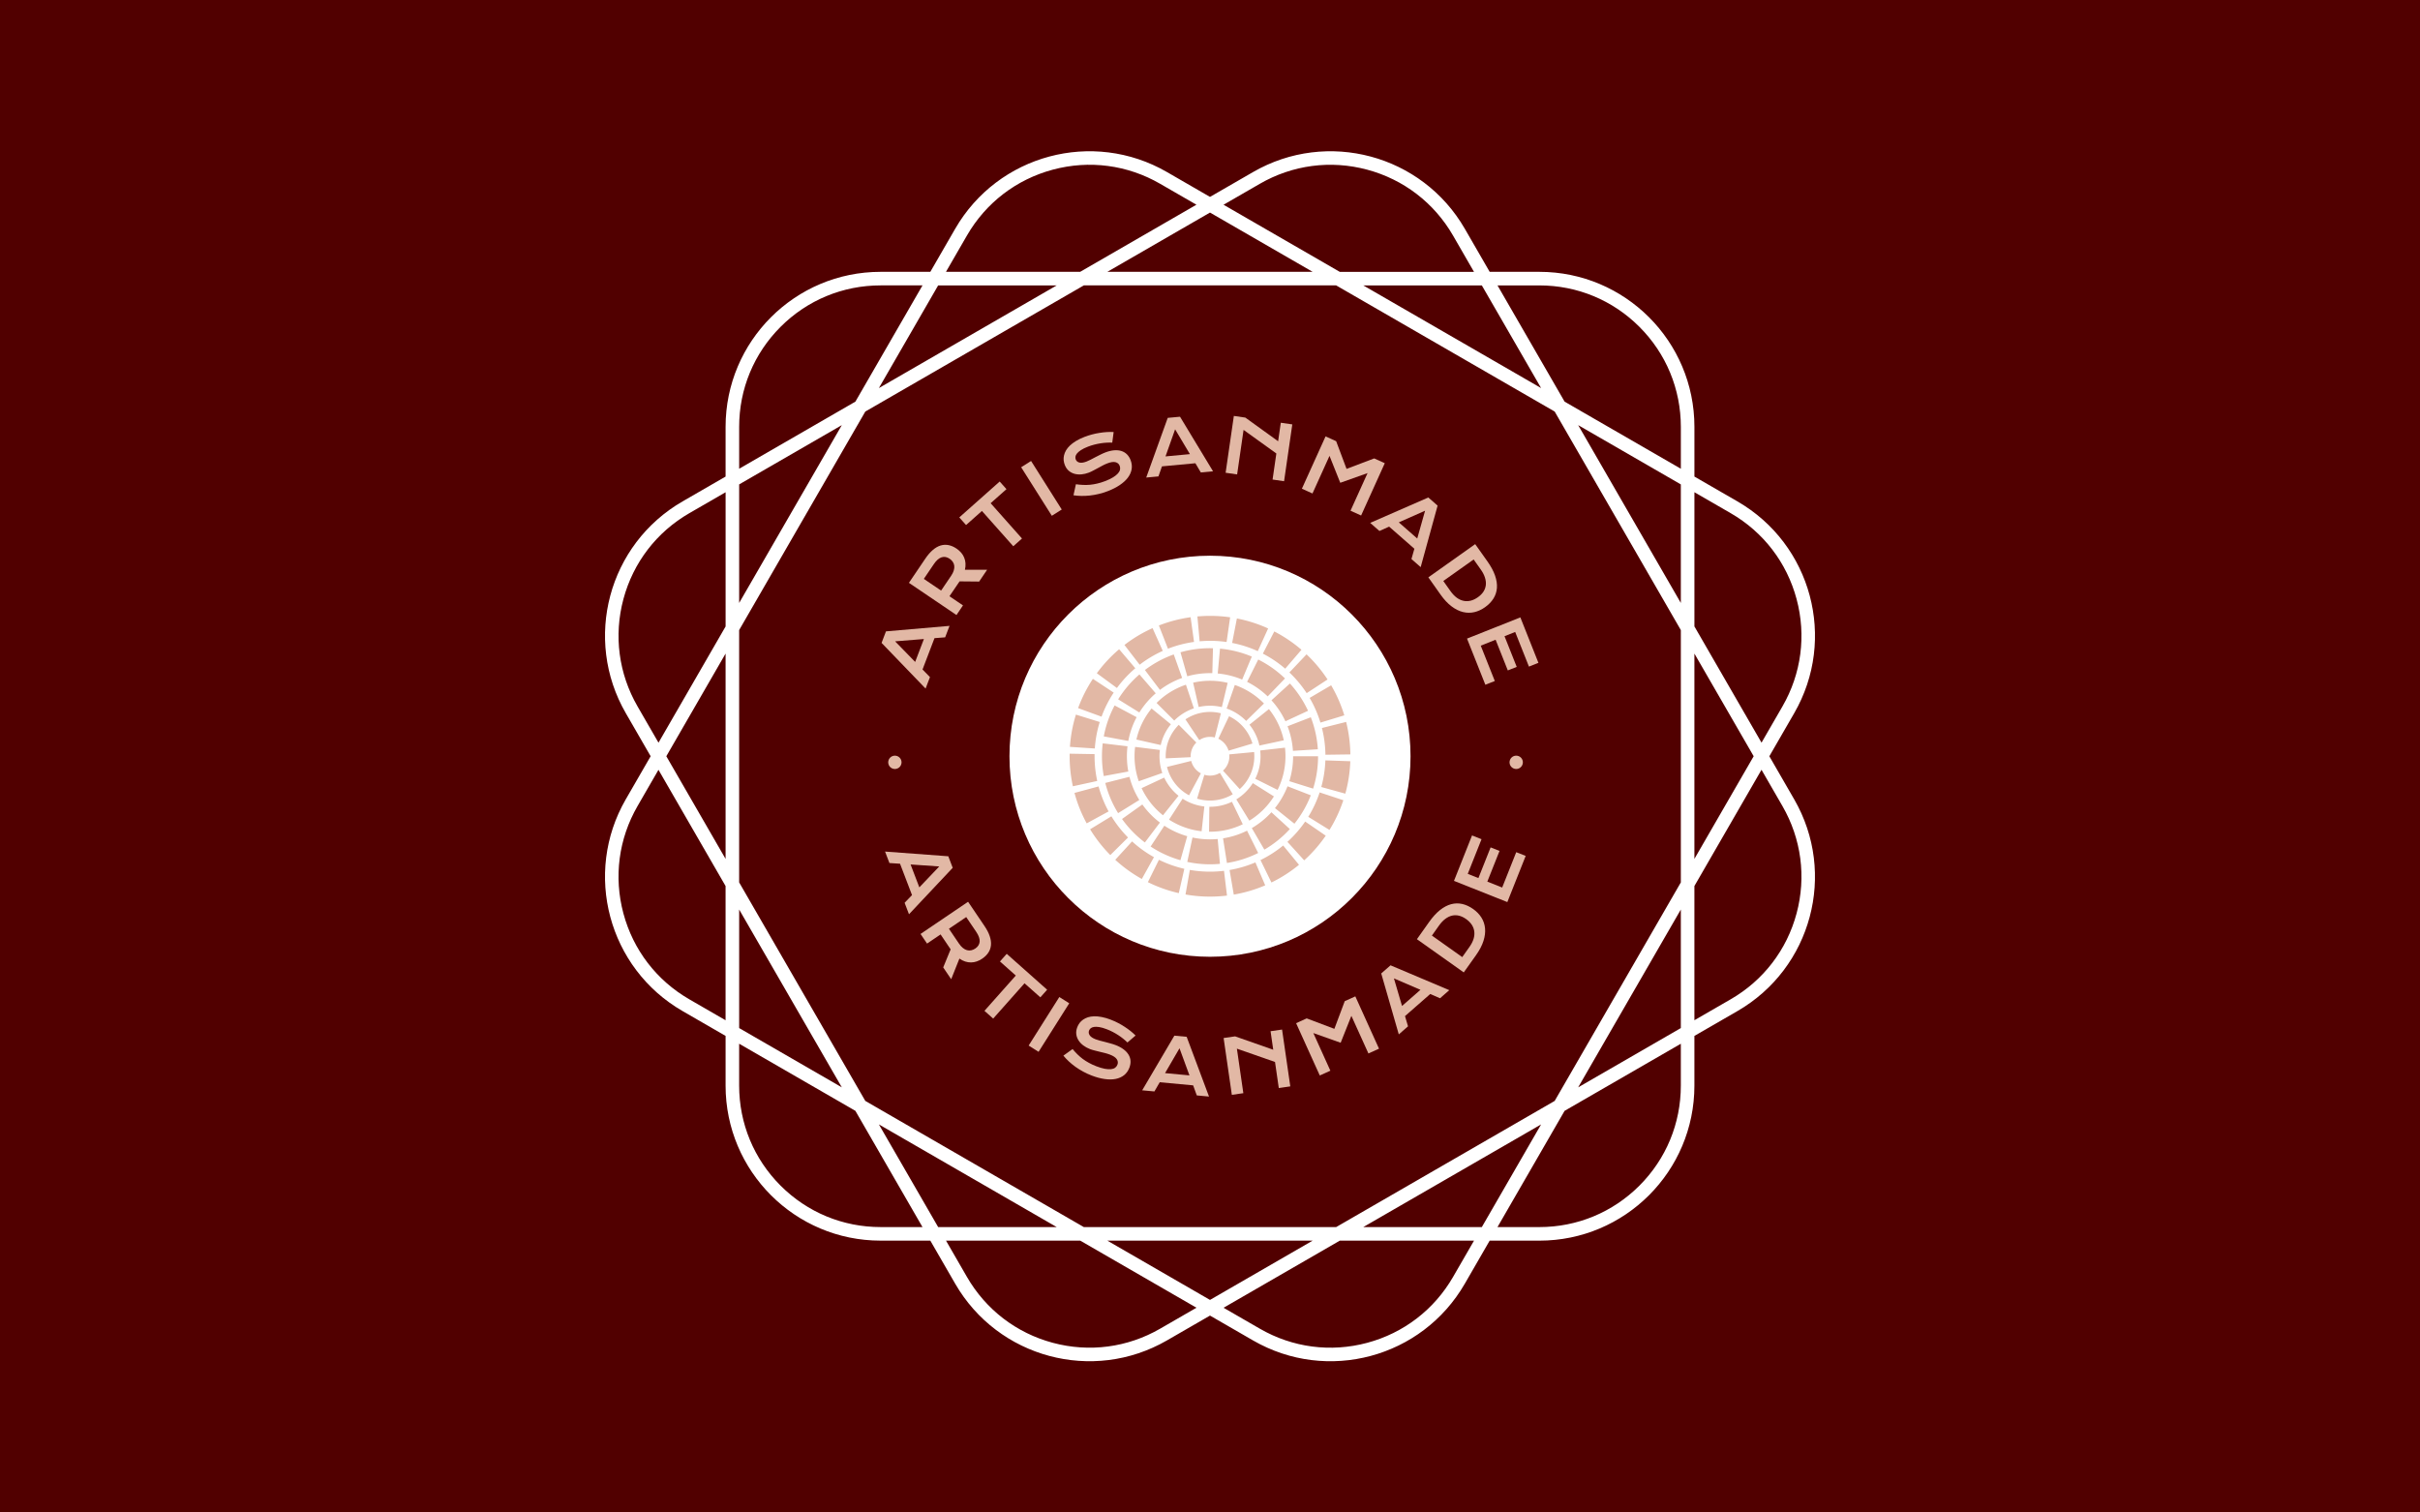 <svg version="1.1" viewBox="0 0 640 400" xmlns="http://www.w3.org/2000/svg" xmlns:xlink="http://www.w3.org/1999/xlink" xmlns:svgjs="http://svgjs.dev/svgjs" matcher="0.228"><rect x="0" y="0" width="640" height="400" fill="#808080" stroke="none"/><g viewBox="0 0 640 400" matcher="0.228"><g matcher="0.228"><g matcher="0.228"><g matcher="0.228"><svg viewBox="0 0 640 400" data-background-color="#510000" preserveAspectRatio="xMidYMid meet" height="400" width="640" xmlns="http://www.w3.org/2000/svg" xmlns:xlink="http://www.w3.org/1999/xlink"><rect width="640" height="400" x="0" y="0" opacity="1" fill="#510000" data-fill-palette-color="background" id="background"></rect><g id="tight-bounds" transform="matrix(1,0,0,1,160,20)"><svg viewBox="0 0 320 360" height="360" width="320"><g><svg></svg></g><g><svg viewBox="0 0 320 360" height="360" width="320"><g><path xmlns="http://www.w3.org/2000/svg" d="M307.925 179.999l6.575-11.387c11.322-19.607 4.604-44.679-15.003-56.001l-11.387-6.575v-13.151c0-22.639-18.354-40.994-40.994-40.994h-13.151l-6.575-11.387c-11.322-19.607-36.393-26.325-56.001-15.003l-11.39 6.572-11.387-6.576c-19.607-11.318-44.679-4.6-56.001 15.007l-6.575 11.387h-13.151c-22.639 0-40.994 18.354-40.994 40.994v13.151l-11.387 6.575c-19.607 11.322-26.325 36.393-15.003 56.001l6.572 11.387-6.576 11.387c-11.318 19.607-4.6 44.679 15.007 56l11.387 6.576v13.15c0 22.639 18.354 40.994 40.994 40.994h13.151l6.575 11.387c11.322 19.607 36.393 26.325 56.001 15.003l11.387-6.571 11.387 6.575c19.607 11.322 44.679 4.604 56-15.003l6.576-11.387h13.15c22.639 0 40.994-18.354 40.994-40.994v-13.151l11.387-6.575c19.607-11.322 26.325-36.393 15.003-56.001zM297.702 115.716c8.655 4.996 14.842 13.062 17.428 22.713 2.586 9.65 1.261 19.734-3.735 28.384l-5.538 9.596-17.747-30.74v-35.494zM251.155 271.155l-57.791 33.365h-66.731l-57.791-33.365-33.365-57.791v-66.731l33.365-57.791 57.791-33.365h66.731l57.791 33.365 33.365 57.791v66.731zM284.517 220.539v31.351l-27.151 15.676zM247.566 277.366l-15.676 27.151h-31.351zM187.15 308.106l-27.151 15.676-27.151-15.676zM119.459 304.517h-31.352l-15.676-27.151zM62.632 267.566l-27.151-15.676v-31.351zM31.891 207.15l-15.675-27.151 15.675-27.151zM35.481 139.459v-31.352l27.151-15.676zM72.431 82.632l15.676-27.151h31.352zM132.848 51.891l27.151-15.675 27.151 15.675zM200.539 55.481h31.351l15.676 27.151zM257.366 92.431l27.151 15.676v31.352zM288.106 152.848l15.676 27.151-15.676 27.151zM247.112 55.481c9.992 0 19.384 3.889 26.452 10.956 7.063 7.063 10.956 16.46 10.957 26.452v11.079l-30.741-17.747-17.747-30.74zM173.18 28.606c8.655-4.996 18.735-6.322 28.385-3.735 9.65 2.586 17.716 8.777 22.712 17.428l5.538 9.596h-35.494l-30.741-17.747zM95.716 42.295c4.996-8.655 13.062-14.842 22.713-17.428 9.65-2.586 19.734-1.261 28.384 3.736l9.596 5.537-30.74 17.747h-35.494zM35.481 92.885c0-9.992 3.889-19.384 10.956-26.452 7.063-7.063 16.46-10.956 26.452-10.956h11.079l-17.747 30.74-30.74 17.747zM8.606 166.817c-4.996-8.655-6.322-18.735-3.735-28.385 2.586-9.65 8.777-17.716 17.428-22.712l9.596-5.538v35.495l-17.747 30.74zM22.295 244.281c-8.655-4.996-14.842-13.062-17.428-22.712-2.586-9.65-1.261-19.734 3.736-28.385l5.537-9.596 17.747 30.74v35.495zM72.885 304.517c-9.992 0-19.384-3.889-26.452-10.957-7.063-7.063-10.956-16.46-10.956-26.451v-11.08l30.74 17.747 17.747 30.741zM146.817 331.391c-8.655 4.996-18.735 6.322-28.385 3.735-9.65-2.586-17.716-8.777-22.712-17.428l-5.538-9.596h35.495l30.74 17.747zM224.281 317.702c-4.996 8.655-13.062 14.842-22.712 17.428-9.65 2.586-19.734 1.261-28.385-3.735l-9.596-5.538 30.74-17.747h35.495zM284.517 267.112c0 9.992-3.889 19.384-10.957 26.452-7.063 7.063-16.46 10.956-26.451 10.957h-11.08l17.747-30.741 30.741-17.747zM315.13 221.565c-2.586 9.65-8.777 17.716-17.428 22.712l-9.596 5.538v-35.494l17.747-30.741 5.538 9.596c4.996 8.658 6.326 18.739 3.739 28.389z" fill="#ffffff" fill-rule="nonzero" stroke="none" stroke-width="1" stroke-linecap="butt" stroke-linejoin="miter" stroke-miterlimit="10" stroke-dasharray="" stroke-dashoffset="0" font-family="none" font-weight="none" font-size="none" text-anchor="none" style="mix-blend-mode: normal" data-fill-palette-color="tertiary"></path></g><g transform="matrix(1,0,0,1,70,90)"><svg viewBox="0 0 180 180" height="180" width="180"><g><svg viewBox="0 0 180 180" height="180" width="180"><g><svg viewBox="0 0 180 180" height="180" width="180"><g id="textblocktransform"><svg viewBox="0 0 180 180" height="180" width="180" id="textblock"><g><svg viewBox="0 0 180 180" height="180" width="180"><g transform="matrix(1,0,0,1,36.967,36.967)"><svg viewBox="0 0 106.066 106.066" height="106.066" width="106.066"><g id="icon-0"><circle r="53.033" cx="53.033" cy="53.033" fill="#ffffff" data-fill-palette-color="accent"></circle><svg xmlns="http://www.w3.org/2000/svg" xml:space="preserve" viewBox="0.002 0 99.997 100" x="15.91" y="15.91" height="74.246" width="74.246" class="icon-o-0" data-fill-palette-color="quaternary" id="o-0"><path d="M41.276 99.242l1.544-8.749a41.3 41.3 0 0 0 7.14 0.62 40.925 40.925 0 0 0 5.025-0.301l1.07 8.825a54 54 0 0 1-3.131 0.28q-1.493 0.085-2.964 0.083c-2.953 0-5.858-0.259-8.684-0.758m15.695-8.719a41 41 0 0 0 9.202-2.708l3.495 8.167a49.6 49.6 0 0 1-11.2 3.301z m-29.095 4.326l3.94-7.967a40.8 40.8 0 0 0 9.04 3.214l-1.972 8.666a49.8 49.8 0 0 1-11.008-3.913m40.113-7.869a41 41 0 0 0 8.076-5.178V81.8l5.638 6.868a49.7 49.7 0 0 1-9.822 6.304z m-51.738-0.091l5.996-6.556a41 41 0 0 0 7.792 5.613v0.004l-4.324 7.765a50.3 50.3 0 0 1-9.464-6.826m49.919 0.925h0.005l-0.002 0.001z m11.411-7.321a41.5 41.5 0 0 0 6.323-7.23l7.324 5.032a50.3 50.3 0 0 1-7.68 8.783zM7.294 76.016l7.584-4.627a41.4 41.4 0 0 0 5.923 7.554l-6.309 6.259a50.3 50.3 0 0 1-7.198-9.186m77.707-4.437a41 41 0 0 0 4.058-8.696l8.438 2.784a50 50 0 0 1-4.938 10.585z m-83.27-8.514l8.58-2.313a40.7 40.7 0 0 0 3.569 8.901v0.004l-7.804 4.25a49.6 49.6 0 0 1-4.345-10.842m87.909-2.104a41 41 0 0 0 1.455-9.487l8.88 0.305a49.8 49.8 0 0 1-1.771 11.55zM0.088 52.928a53 53 0 0 1-0.086-2.968q0-0.436 0.006-0.872l8.886 0.153q-0.007 0.361-0.006 0.719 0 1.212 0.072 2.446c0.126 2.19 0.426 4.326 0.876 6.4l-8.683 1.893a51 51 0 0 1-1.065-7.771m90.958-5.33a41.3 41.3 0 0 0-1.171-7.657l8.618-2.165c0.754 3 1.237 6.108 1.423 9.304q0.07 1.138 0.083 2.266l-8.887 0.121a42 42 0 0 0-0.066-1.869M0.11 46.657a49.8 49.8 0 0 1 2.131-11.49l8.487 2.636a41 41 0 0 0-1.753 9.437z m89.765-6.718v0.002z m-4.386-10.713l7.664-4.498a49.7 49.7 0 0 1 4.688 10.7l-8.504 2.584a40.6 40.6 0 0 0-3.848-8.786m-74.122 6.676l-8.345-3.049a50 50 0 0 1 5.265-10.422l7.413 4.905a41 41 0 0 0-4.329 8.566z m66.912-15.745l6.108-6.451a50.2 50.2 0 0 1 7.485 8.952l-7.436 4.865a41.5 41.5 0 0 0-6.157-7.366m-68.594 0.275a50.3 50.3 0 0 1 7.951-8.544l5.756 6.771a41.4 41.4 0 0 0-6.545 7.03z m59.141-6.987v-0.002l4.075-7.895a50.4 50.4 0 0 1 9.677 6.525l-5.79 6.741a41 41 0 0 0-7.962-5.369m-49.3-3.086a49.7 49.7 0 0 1 10.015-5.991l3.638 8.106a41 41 0 0 0-8.232 4.925z m38.36-0.716L59.58 0.918a49.8 49.8 0 0 1 11.128 3.563l-3.688 8.086a40.6 40.6 0 0 0-9.134-2.924m-22.861 2.055l-3.231-8.274A50 50 0 0 1 43.091 0.48l1.222 8.802a40.8 40.8 0 0 0-9.288 2.42z m15.02-2.811q-1.212-0.001-2.446 0.073-0.653 0.039-1.295 0.096L45.513 0.204A57 57 0 0 1 47.076 0.09Q48.566 0 50.045 0c2.414 0 4.797 0.174 7.131 0.51L55.91 9.306a41 41 0 0 0-5.865-0.419M41.904 87.635l1.862-8.688c2.007 0.431 4.093 0.656 6.238 0.656q1.386 0 2.732-0.124l0.809 8.847q-1.75 0.165-3.541 0.166c-2.776 0-5.485-0.297-8.1-0.857m12.748-8.393a29.4 29.4 0 0 0 8.542-2.73l3.967 7.95a38.1 38.1 0 0 1-11.128 3.558z m-25.799 2.917l4.887-7.419a29.5 29.5 0 0 0 8.155 3.74l-2.429 8.548a38.2 38.2 0 0 1-10.613-4.869m36.04-6.563a29.8 29.8 0 0 0 6.984-5.648l6.563 5.988a38.5 38.5 0 0 1-9.074 7.335zM18.665 72.35l7.235-5.166a29.6 29.6 0 0 0 6.265 6.44h-0.003l-5.361 7.086a38.6 38.6 0 0 1-8.136-8.36m54.469-3.872a29.5 29.5 0 0 0 4.48-7.778v0.003l8.286 3.213a38.5 38.5 0 0 1-5.829 10.113z m-60.433-8.963l8.614-2.19a29.4 29.4 0 0 0 3.51 8.254h0.003l-7.556 4.683a38.5 38.5 0 0 1-4.571-10.747m65.553-0.635a29.6 29.6 0 0 0 1.35-8.876h8.889a38.4 38.4 0 0 1-1.761 11.534z m-66.737-8.877q0.002-2.332 0.272-4.599l8.824 1.052a30 30 0 0 0-0.208 3.547c0 1.86 0.169 3.676 0.497 5.437l-8.736 1.622a38.3 38.3 0 0 1-0.649-7.059M77.621 39.32l8.289-3.209a38.4 38.4 0 0 1 2.504 11.404l-8.871 0.566a29.4 29.4 0 0 0-1.922-8.761m-65.453 3.605a38.3 38.3 0 0 1 3.862-11.024l7.839 4.187a29.2 29.2 0 0 0-2.965 8.462z m59.725-12.853l6.569-5.986a38.6 38.6 0 0 1 6.463 9.715l-8.058 3.743a29.8 29.8 0 0 0-4.974-7.472m-54.608-0.346a38.8 38.8 0 0 1 7.582-8.87l5.806 6.727a29.9 29.9 0 0 0-5.838 6.829z m45.929-6.224h-0.002l3.97-7.95a38.4 38.4 0 0 1 9.528 6.739l-6.165 6.395a29.6 29.6 0 0 0-7.331-5.184m-36.396-4.221a38.4 38.4 0 0 1 10.272-5.545l2.983 8.371a29.5 29.5 0 0 0-7.898 4.262z m25.935 1.243l0.814-8.847a38.2 38.2 0 0 1 11.329 2.826l-3.441 8.191a29.5 29.5 0 0 0-8.702-2.17m-13.267-7.555a38.5 38.5 0 0 1 10.518-1.455c0.353 0 0.708 0.002 1.058 0.015l-0.237 8.88a22 22 0 0 0-0.82-0.008c-2.814 0-5.524 0.387-8.095 1.117zM50.005 76.883h-0.342l0.111-8.888q0.114 0.002 0.231 0.002a17.95 17.95 0 0 0 7.81-1.777l3.862 8.001a26.7 26.7 0 0 1-11.652 2.662zM35.414 72.58l4.828-7.457a17.9 17.9 0 0 0 7.75 2.764l-0.978 8.829a26.7 26.7 0 0 1-11.6-4.136m23.965-7.213a18.1 18.1 0 0 0 5.867-5.796v0.003l7.519 4.732a26.9 26.9 0 0 1-8.752 8.641z m-33.742-3.999l8.053-3.761a18.1 18.1 0 0 0 5.104 6.474l-5.54 6.946a27 27 0 0 1-7.617-9.659m40.482-3.347a17.9 17.9 0 0 0 1.879-8.018q-0.002-1.045-0.113-2.057l8.828-1.001q0.17 1.508 0.172 3.058c0 4.291-1.012 8.376-2.815 11.982z m-42.996-8.019q0.001-1.69 0.205-3.332l8.819 1.093a18 18 0 0 0-0.137 2.239c0 2.099 0.356 4.095 1.007 5.958h0.001l-8.387 2.943a26.9 26.9 0 0 1-1.508-8.901m40.935-11.24v-0.003l6.933-5.555a26.8 26.8 0 0 1 5.293 11.119l-8.686 1.87a17.94 17.94 0 0 0-3.54-7.431m-40.273 5.287a26.8 26.8 0 0 1 5.408-11.063l6.875 5.628a17.9 17.9 0 0 0-3.615 7.397z m32.136-11.047l2.923-8.391a26.9 26.9 0 0 1 10.386 6.603l-6.355 6.208a18.04 18.04 0 0 0-6.954-4.42m-18.658 4.29l0.002-0.001 0.001 0.001z m-6.289-6.277a26.9 26.9 0 0 1 10.452-6.494l2.836 8.421a18 18 0 0 0-6.997 4.349z m19.031 0.99a18.3 18.3 0 0 0-4.035 0.454l-1.98-8.662a27 27 0 0 1 6.015-0.676c2.157 0 4.265 0.256 6.285 0.74l-2.072 8.641a18.2 18.2 0 0 0-4.213-0.497M45.401 65.105L47.99 56.6a6.9 6.9 0 0 0 2.014 0.298c1.31 0 2.502-0.356 3.538-0.974h0.003l4.569 7.618a15.74 15.74 0 0 1-8.11 2.243 15.9 15.9 0 0 1-4.603-0.68M34.682 53.803l8.627-2.135a6.92 6.92 0 0 0 3.439 4.418l-4.202 7.83a15.8 15.8 0 0 1-7.864-10.113m19.948 1.315a6.85 6.85 0 0 0 2.271-5.116 8 8 0 0 0-0.031-0.663l8.846-0.837q0.07 0.745 0.071 1.5c0 4.631-2.012 8.831-5.193 11.704z m-20.41-5.116a15.74 15.74 0 0 1 4.65-11.187l6.27 6.298a6.85 6.85 0 0 0-2.034 4.889q0 0.164 0.01 0.333l-8.876 0.416c-0.015-0.25-0.02-0.496-0.02-0.749m18.747-6.233l3.82-8.021a15.82 15.82 0 0 1 8.34 9.724l-8.512 2.548a6.94 6.94 0 0 0-3.648-4.251m-11.712-6.906a15.73 15.73 0 0 1 8.749-2.644c1.33 0 2.635 0.166 3.876 0.479l-2.177 8.616a6.8 6.8 0 0 0-1.699-0.21 6.83 6.83 0 0 0-3.818 1.152z m11.71 6.905l0.002 0.001-0.002 0.002z" fill="#e2b8a5" data-fill-palette-color="quaternary"></path></svg></g></svg></g><g id="text-0"><path d="M14.784 72.103l-11.641-12.078 1.165-3.051 16.808-1.453-1.158 3.032-2.818 0.216-3.166 8.291 1.968 2.011zM12.025 65.056l2.312-6.055-7.616 0.61z" fill="#e2b8a5" data-fill-palette-color="primary"></path><path d="M22.951 52.653l-12.572-8.514 4.328-6.391c0.656-0.969 1.324-1.737 2.003-2.307 0.677-0.578 1.364-0.971 2.059-1.178 0.695-0.207 1.395-0.239 2.1-0.097 0.704 0.142 1.403 0.448 2.097 0.919v0c0.465 0.315 0.869 0.67 1.214 1.066 0.344 0.396 0.613 0.832 0.806 1.306 0.199 0.478 0.316 0.986 0.352 1.524 0.035 0.539-0.016 1.108-0.153 1.709v0l5.871-0.005-2.11 3.116-5.173-0.049-0.052 0.076-2.624 3.857 3.577 2.423zM18.888 46.189l2.65-3.913c0.326-0.481 0.556-0.942 0.691-1.382 0.134-0.44 0.182-0.848 0.144-1.225-0.04-0.387-0.166-0.737-0.378-1.053-0.208-0.32-0.491-0.602-0.849-0.844v0c-0.705-0.478-1.414-0.607-2.126-0.387-0.711 0.229-1.394 0.828-2.05 1.797v0l-2.651 3.913z" fill="#e2b8a5" data-fill-palette-color="primary"></path><path d="M37.973 34.465l-8.291-9.335-4.194 3.725-1.792-2.017 10.685-9.491 1.792 2.017-4.186 3.718 8.292 9.336z" fill="#e2b8a5" data-fill-palette-color="primary"></path><path d="M48.17 26.406l-8.112-12.835 2.624-1.658 8.112 12.835z" fill="#e2b8a5" data-fill-palette-color="primary"></path><path d="M53.895 20.983l0.64-2.918c0.62 0.088 1.241 0.147 1.86 0.177 0.62 0.03 1.245 0.018 1.877-0.037 0.629-0.06 1.271-0.17 1.928-0.327 0.659-0.152 1.342-0.363 2.048-0.635v0c0.852-0.327 1.556-0.663 2.113-1.007 0.556-0.344 0.986-0.686 1.289-1.027 0.304-0.341 0.488-0.68 0.555-1.017 0.066-0.337 0.037-0.666-0.086-0.988v0c-0.196-0.511-0.567-0.836-1.113-0.975-0.543-0.132-1.26-0.027-2.15 0.315v0c-0.398 0.153-0.805 0.338-1.221 0.556-0.416 0.218-0.833 0.443-1.251 0.676-0.426 0.229-0.844 0.451-1.254 0.666-0.414 0.224-0.81 0.409-1.189 0.555v0c-0.631 0.242-1.272 0.394-1.922 0.455-0.644 0.059-1.256 0.011-1.836-0.142-0.574-0.156-1.087-0.426-1.539-0.81-0.454-0.391-0.806-0.911-1.056-1.562v0c-0.15-0.391-0.248-0.796-0.292-1.213-0.038-0.42-0.007-0.848 0.093-1.285 0.1-0.437 0.275-0.877 0.525-1.321 0.259-0.44 0.607-0.871 1.046-1.293 0.435-0.413 0.973-0.815 1.613-1.205 0.64-0.39 1.398-0.754 2.275-1.092v0c0.631-0.242 1.282-0.453 1.953-0.63 0.671-0.178 1.334-0.317 1.991-0.417 0.654-0.106 1.297-0.179 1.926-0.218 0.63-0.039 1.23-0.041 1.801-0.007v0l-0.369 2.803c-0.466-0.024-0.957-0.02-1.473 0.012-0.519 0.025-1.052 0.082-1.597 0.168-0.54 0.084-1.09 0.198-1.652 0.341-0.561 0.143-1.119 0.321-1.674 0.534v0c-0.789 0.303-1.417 0.61-1.885 0.92-0.468 0.31-0.819 0.612-1.054 0.904-0.233 0.299-0.367 0.583-0.402 0.85-0.031 0.258-0.004 0.498 0.081 0.719v0c0.162 0.423 0.485 0.697 0.968 0.823 0.481 0.12 1.112 0.029 1.895-0.271v0c0.316-0.121 0.667-0.281 1.054-0.481 0.393-0.202 0.803-0.417 1.229-0.646 0.435-0.225 0.878-0.449 1.328-0.673 0.448-0.23 0.893-0.43 1.334-0.6v0c0.833-0.32 1.611-0.51 2.335-0.57 0.717-0.058 1.359 0.003 1.928 0.183 0.569 0.18 1.058 0.474 1.468 0.881 0.41 0.408 0.733 0.917 0.968 1.53v0c0.313 0.814 0.405 1.612 0.278 2.392-0.134 0.783-0.466 1.53-0.998 2.241-0.533 0.705-1.249 1.36-2.146 1.965-0.897 0.605-1.952 1.141-3.164 1.607v0c-0.795 0.305-1.594 0.554-2.397 0.746-0.796 0.19-1.58 0.328-2.351 0.414-0.771 0.086-1.522 0.121-2.252 0.105-0.728-0.01-1.42-0.067-2.076-0.17z" fill="#e2b8a5" data-fill-palette-color="primary"></path><path d="M73.133 16.294l5.687-15.781 3.252-0.303 8.734 14.434-3.232 0.302-1.439-2.433-8.837 0.825-0.934 2.654zM78.234 10.704l6.453-0.603-3.913-6.561z" fill="#e2b8a5" data-fill-palette-color="primary"></path><path d="M94.131 15.027l2.176-15.027 3.042 0.441 8.666 6.256 0.71-4.899 3.041 0.441-2.176 15.027-3.042-0.441 0.999-6.896-8.669-6.236-1.705 11.774z" fill="#e2b8a5" data-fill-palette-color="primary"></path><path d="M114.301 19.243l6.262-13.832 2.8 1.267 2.751 7.325 7.311-2.769 2.8 1.267-6.262 13.832-2.8-1.267 4.505-9.951-7.218 2.566-2.844-7.122-4.506 9.952z" fill="#e2b8a5" data-fill-palette-color="primary"></path><path d="M132.366 28.286l15.37-6.72 2.456 2.152-4.477 16.266-2.441-2.139 0.777-2.718-6.675-5.849-2.569 1.147zM139.932 28.146l4.875 4.272 2.074-7.353z" fill="#e2b8a5" data-fill-palette-color="primary"></path><path d="M147.748 42.689l12.384-8.785 3.222 4.542c0.939 1.324 1.614 2.573 2.025 3.749 0.41 1.185 0.577 2.285 0.501 3.301-0.081 1.019-0.388 1.954-0.921 2.804-0.538 0.854-1.279 1.616-2.222 2.285v0c-0.899 0.638-1.839 1.072-2.818 1.303-0.99 0.229-1.99 0.222-3.001-0.023-1.007-0.239-2.016-0.738-3.027-1.497-1.007-0.753-1.98-1.792-2.918-3.115v0zM151.702 43.652l1.877 2.648c0.532 0.75 1.093 1.343 1.684 1.777 0.592 0.426 1.202 0.702 1.831 0.828 0.619 0.125 1.248 0.105 1.887-0.057 0.635-0.168 1.261-0.472 1.879-0.91v0c0.607-0.43 1.089-0.913 1.446-1.449 0.348-0.537 0.561-1.115 0.637-1.733 0.072-0.623-0.001-1.28-0.218-1.972-0.215-0.701-0.589-1.427-1.121-2.177v0l-1.878-2.647z" fill="#e2b8a5" data-fill-palette-color="primary"></path><path d="M157.97 58.888l14.11-5.609 4.777 12.017-2.507 0.997-3.642-9.162-2.818 1.121 3.226 8.115-2.357 0.937-3.226-8.116-3.93 1.563 3.717 9.35-2.498 0.993z" fill="#e2b8a5" data-fill-palette-color="primary"></path><path d="M4.9 91.609c0-0.974 0.789-1.763 1.763-1.763 0.974 0 1.763 0.789 1.763 1.763 0 0.974-0.789 1.763-1.763 1.763-0.974 0-1.763-0.789-1.763-1.763z" fill="#e2b8a5" data-fill-palette-color="primary"></path><path d="M169.217 91.609c0-0.974 0.789-1.763 1.763-1.763 0.974 0 1.763 0.789 1.762 1.763 0 0.974-0.789 1.763-1.762 1.763-0.974 0-1.763-0.789-1.763-1.763z" fill="#e2b8a5" data-fill-palette-color="primary"></path></g><g id="text-1"><path d="M4.063 115.209l16.728 1.244 1.166 3.051-11.562 12.286-1.158-3.032 1.958-2.039-3.167-8.291-2.807-0.187zM10.817 118.622l2.312 6.055 5.271-5.531z" fill="#e2b8a5" data-fill-palette-color="primary"></path><path d="M13.449 137l12.572-8.514 4.328 6.391c0.656 0.969 1.122 1.874 1.398 2.715 0.286 0.844 0.395 1.627 0.33 2.35-0.066 0.723-0.296 1.384-0.689 1.985-0.393 0.601-0.937 1.137-1.631 1.607v0c-0.465 0.315-0.945 0.558-1.441 0.731-0.496 0.172-1 0.26-1.511 0.264-0.518 0.008-1.033-0.072-1.547-0.239-0.513-0.167-1.023-0.426-1.53-0.777v0l-2.174 5.454-2.11-3.116 1.965-4.785-0.051-0.076-2.608-3.868-3.578 2.422zM20.959 135.626l2.65 3.913c0.326 0.481 0.668 0.866 1.027 1.155 0.358 0.288 0.72 0.484 1.084 0.588 0.374 0.106 0.746 0.119 1.117 0.04 0.375-0.074 0.741-0.232 1.1-0.475v0c0.705-0.478 1.088-1.088 1.148-1.831 0.051-0.745-0.252-1.602-0.907-2.571v0l-2.651-3.913z" fill="#e2b8a5" data-fill-palette-color="primary"></path><path d="M30.352 157.332l8.292-9.335-4.194-3.724 1.792-2.018 10.685 9.491-1.792 2.017-4.186-3.718-8.291 9.335z" fill="#e2b8a5" data-fill-palette-color="primary"></path><path d="M42.039 166.512l8.112-12.835 2.624 1.658-8.112 12.835z" fill="#e2b8a5" data-fill-palette-color="primary"></path><path d="M51.228 169.179l2.429-1.741c0.402 0.48 0.824 0.939 1.264 1.377 0.441 0.437 0.913 0.847 1.418 1.229 0.508 0.376 1.058 0.725 1.652 1.047 0.591 0.328 1.24 0.628 1.947 0.9v0c0.852 0.327 1.6 0.549 2.243 0.666 0.643 0.117 1.192 0.15 1.646 0.1 0.454-0.05 0.818-0.178 1.093-0.385 0.275-0.206 0.474-0.47 0.597-0.792v0c0.196-0.511 0.138-1.001-0.175-1.468-0.315-0.462-0.918-0.863-1.808-1.205v0c-0.398-0.153-0.824-0.287-1.279-0.405-0.455-0.117-0.915-0.228-1.381-0.335-0.47-0.115-0.929-0.23-1.378-0.344-0.457-0.11-0.875-0.238-1.254-0.384v0c-0.631-0.242-1.209-0.558-1.733-0.948-0.518-0.387-0.941-0.832-1.27-1.335-0.322-0.5-0.522-1.044-0.6-1.632-0.076-0.594 0.011-1.216 0.26-1.867v0c0.15-0.391 0.349-0.757 0.595-1.097 0.253-0.338 0.563-0.635 0.93-0.892 0.367-0.257 0.792-0.467 1.274-0.63 0.486-0.154 1.034-0.24 1.642-0.26 0.6-0.016 1.268 0.045 2.005 0.183 0.737 0.138 1.544 0.375 2.421 0.713v0c0.631 0.242 1.255 0.522 1.873 0.838 0.617 0.317 1.203 0.658 1.758 1.023 0.558 0.359 1.083 0.735 1.577 1.127 0.494 0.393 0.941 0.793 1.343 1.201v0l-2.15 1.836c-0.33-0.329-0.697-0.655-1.102-0.978-0.403-0.328-0.836-0.643-1.3-0.944-0.457-0.299-0.942-0.583-1.455-0.852-0.512-0.269-1.046-0.51-1.601-0.724v0c-0.789-0.303-1.461-0.496-2.016-0.579-0.555-0.083-1.018-0.094-1.389-0.033-0.373 0.067-0.662 0.187-0.867 0.362-0.196 0.171-0.336 0.367-0.422 0.588v0c-0.162 0.423-0.106 0.843 0.169 1.26 0.277 0.411 0.807 0.766 1.589 1.067v0c0.316 0.121 0.684 0.237 1.105 0.348 0.427 0.113 0.876 0.228 1.346 0.343 0.474 0.124 0.953 0.254 1.437 0.389 0.487 0.129 0.951 0.278 1.392 0.448v0c0.833 0.32 1.539 0.7 2.116 1.138 0.571 0.437 1.008 0.912 1.311 1.427 0.302 0.514 0.469 1.06 0.501 1.637 0.032 0.577-0.07 1.172-0.305 1.785v0c-0.313 0.814-0.778 1.469-1.395 1.963-0.624 0.492-1.371 0.825-2.241 0.997-0.868 0.166-1.838 0.174-2.91 0.023-1.072-0.151-2.214-0.459-3.426-0.924v0c-0.795-0.305-1.556-0.655-2.281-1.05-0.719-0.392-1.393-0.814-2.023-1.266-0.63-0.452-1.211-0.929-1.744-1.43-0.534-0.495-1.01-1-1.428-1.515z" fill="#e2b8a5" data-fill-palette-color="primary"></path><path d="M72.066 178.349l8.511-14.454 3.252 0.303 5.91 15.802-3.232-0.302-0.964-2.657-8.837-0.825-1.409 2.435zM78.114 173.8l6.453 0.603-2.631-7.173z" fill="#e2b8a5" data-fill-palette-color="primary"></path><path d="M95.776 179.548l-2.176-15.027 3.041-0.44 10.085 3.54-0.709-4.898 3.041-0.441 2.177 15.027-3.042 0.441-0.999-6.897-10.082-3.52 1.706 11.775z" fill="#e2b8a5" data-fill-palette-color="primary"></path><path d="M119.034 174.429l-6.262-13.832 2.799-1.268 7.32 2.765 2.743-7.32 2.799-1.268 6.263 13.833-2.8 1.267-4.505-9.951-2.835 7.117-7.228-2.562 4.505 9.951z" fill="#e2b8a5" data-fill-palette-color="primary"></path><path d="M139.93 163.563l-4.645-16.119 2.456-2.153 15.538 6.573-2.441 2.139-2.593-1.126-6.674 5.849 0.8 2.698zM140.784 156.043l4.875-4.271-7.017-3.021z" fill="#e2b8a5" data-fill-palette-color="primary"></path><path d="M157.108 147.168l-12.384-8.785 3.221-4.541c0.939-1.324 1.895-2.374 2.869-3.151 0.983-0.778 1.966-1.3 2.95-1.564 0.989-0.26 1.972-0.28 2.951-0.058 0.984 0.226 1.948 0.673 2.891 1.342v0c0.899 0.638 1.619 1.381 2.161 2.23 0.544 0.858 0.867 1.805 0.97 2.839 0.107 1.029-0.03 2.146-0.412 3.351-0.378 1.199-1.037 2.461-1.975 3.785v0zM156.71 143.118l1.878-2.647c0.532-0.75 0.906-1.476 1.121-2.177 0.206-0.699 0.265-1.367 0.177-2.001-0.087-0.625-0.313-1.213-0.678-1.762-0.369-0.544-0.862-1.034-1.48-1.473v0c-0.607-0.43-1.222-0.726-1.846-0.886-0.622-0.151-1.237-0.161-1.845-0.028-0.612 0.138-1.208 0.424-1.79 0.857-0.59 0.435-1.152 1.028-1.684 1.778v0l-1.877 2.647z" fill="#e2b8a5" data-fill-palette-color="primary"></path><path d="M168.634 128.569l-14.11-5.609 4.778-12.018 2.507 0.997-3.642 9.162 2.818 1.12 3.226-8.115 2.357 0.936-3.227 8.116 3.931 1.562 3.717-9.35 2.497 0.993z" fill="#e2b8a5" data-fill-palette-color="primary"></path></g></svg></g></svg></g></svg></g><g></g></svg></g></svg></g></svg></g><defs></defs></svg><rect width="320" height="360" fill="none" stroke="none" visibility="hidden"></rect></g></svg></g></g></g></g><rect width="185.714" height="105.372" x="228.143" y="105" rx="2.5" ry="2.5" fill="transparent" class="logo-element-hover-target"></rect><rect width="181.423" height="81.058" x="229.063" y="215.942" rx="2.5" ry="2.5" fill="transparent" class="logo-element-hover-target"></rect><rect width="118.066" height="118.066" x="261.967" y="141.967" rx="2.5" ry="2.5" fill="transparent" class="logo-element-hover-target"></rect></svg>